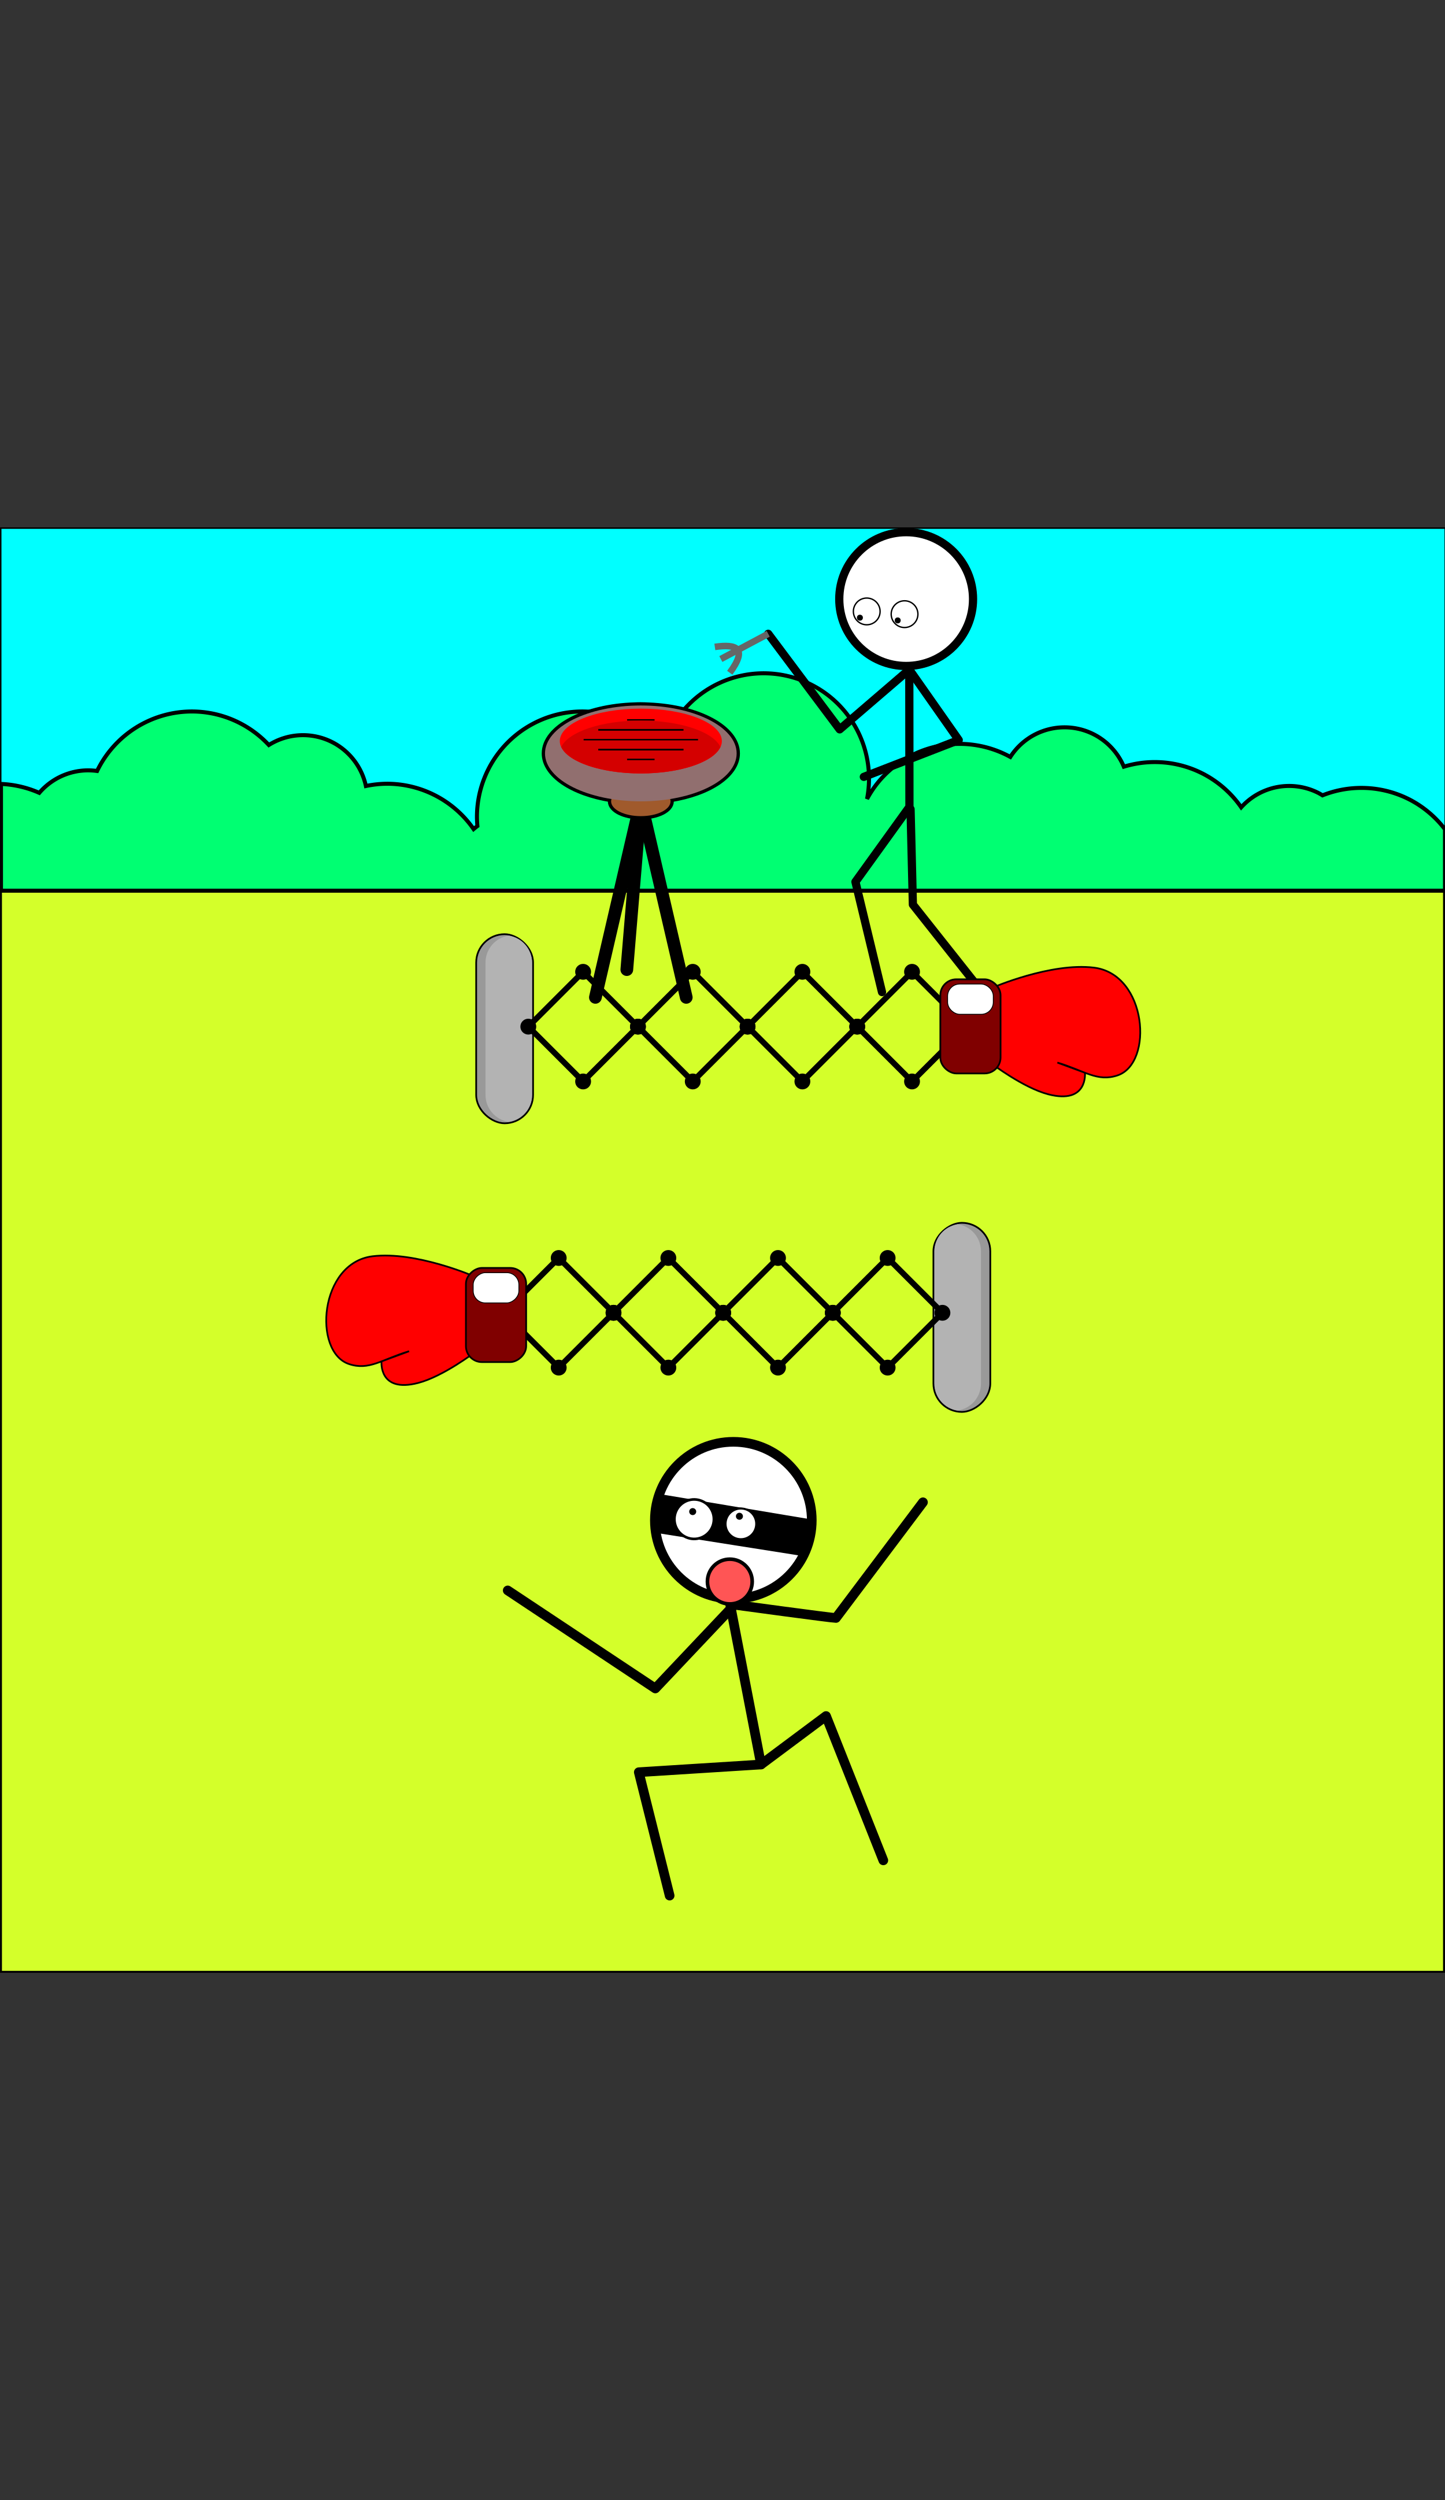 <?xml version="1.0" encoding="UTF-8" standalone="no"?>
<!-- Created with Inkscape (http://www.inkscape.org/) -->

<svg
   xmlns:dc="http://purl.org/dc/elements/1.1/"
   xmlns:cc="http://creativecommons.org/ns#"
   xmlns:rdf="http://www.w3.org/1999/02/22-rdf-syntax-ns#"
   xmlns:svg="http://www.w3.org/2000/svg"
   xmlns="http://www.w3.org/2000/svg"
   xmlns:sodipodi="http://sodipodi.sourceforge.net/DTD/sodipodi-0.dtd"
   xmlns:inkscape="http://www.inkscape.org/namespaces/inkscape"
   width="740"
   height="1280"
   version="1.1"
   viewBox="0 0 740 1280"
   xml:space="preserve"
   id="svg18"
   sodipodi:docname="level18lose2.svg"
   inkscape:version="0.92.5 (2060ec1f9f, 2020-04-08)"><rect x="0" y="0" width="740" height="1280" fill="#333333" stroke="none"/><defs
     id="defs22" /><sodipodi:namedview
     pagecolor="#ffffff"
     bordercolor="#666666"
     borderopacity="1"
     objecttolerance="10"
     gridtolerance="10"
     guidetolerance="10"
     inkscape:pageopacity="0"
     inkscape:pageshadow="2"
     inkscape:window-width="1920"
     inkscape:window-height="986"
     id="namedview20"
     showgrid="false"
     inkscape:zoom="0.70710678"
     inkscape:cx="376.48266"
     inkscape:cy="898.64722"
     inkscape:window-x="1909"
     inkscape:window-y="49"
     inkscape:window-maximized="1"
     inkscape:current-layer="svg18"
     inkscape:snap-bbox="true"
     inkscape:bbox-paths="true"
     inkscape:snap-bbox-edge-midpoints="true"
     inkscape:bbox-nodes="true"
     inkscape:snap-bbox-midpoints="true"
     inkscape:object-paths="true"
     inkscape:snap-intersection-paths="true"
     inkscape:snap-smooth-nodes="true"
     inkscape:snap-midpoints="true"
     inkscape:snap-object-midpoints="true"
     inkscape:snap-center="true"
     inkscape:snap-text-baseline="true"
     inkscape:snap-page="true"
     inkscape:snap-global="false" /><rect
     style="opacity:1;vector-effect:none;fill:#d4ff2a;fill-opacity:1;stroke:#000000;stroke-width:1;stroke-linecap:round;stroke-linejoin:miter;stroke-miterlimit:4;stroke-dasharray:none;stroke-dashoffset:0;stroke-opacity:1;paint-order:normal"
     id="rect821"
     width="739"
     height="739"
     x="0.5"
     y="270.5" /><path
     inkscape:connector-curvature="0"
     sodipodi:nodetypes="cccc"
     id="path5538-0"
     d="m 373.951,821.569 15.793,81.787 -62.61,3.948 15.793,63.174"
     style="fill:none;fill-opacity:1;stroke:#000000;stroke-width:4.939;stroke-linecap:round;stroke-linejoin:round;stroke-miterlimit:4;stroke-dasharray:none;stroke-dashoffset:0;stroke-opacity:1;paint-order:markers fill stroke" /><path
     inkscape:connector-curvature="0"
     id="path5559-3"
     d="m 389.745,903.356 33.279,-24.818 29.331,73.891"
     style="fill:none;fill-opacity:1;stroke:#000000;stroke-width:4.939;stroke-linecap:round;stroke-linejoin:round;stroke-miterlimit:4;stroke-dasharray:none;stroke-dashoffset:0;stroke-opacity:1;paint-order:markers fill stroke" /><path
     inkscape:connector-curvature="0"
     id="path5561-0"
     d="m 472.66,769.112 -44.56,59.225 c -2.256,0 -51.957,-6.78 -51.957,-6.78 l -40.548,42.879 -75.583,-50.2"
     style="fill:none;fill-opacity:1;stroke:#000000;stroke-width:4.939;stroke-linecap:round;stroke-linejoin:round;stroke-miterlimit:4;stroke-dasharray:none;stroke-dashoffset:0;stroke-opacity:1;paint-order:markers fill stroke" /><circle
     r="40.171"
     cy="778.331"
     cx="375.542"
     id="circle4637-2"
     style="fill:#ffffff;fill-opacity:1;stroke:#000000;stroke-width:4.939;stroke-linecap:round;stroke-linejoin:round;stroke-miterlimit:4;stroke-dasharray:none;stroke-dashoffset:0;stroke-opacity:1;paint-order:markers fill stroke" /><path
     inkscape:connector-curvature="0"
     id="path5536-7"
     d="m 336.06,784.37 74.584,11.766 2.592,-4.986 1.197,-3.789 0.997,-3.789 0.598,-5.185 -78.772,-13.162 -2.194,10.37 z"
     style="fill:#000000;stroke:#000000;stroke-width:0.823px;stroke-linecap:butt;stroke-linejoin:miter;stroke-opacity:1" /><circle
     transform="rotate(-77.013)"
     r="10.108"
     cy="521.177"
     cx="-677.982"
     id="circle4649-3"
     style="display:inline;fill:#ffffff;fill-opacity:1;stroke:#000000;stroke-width:1.346;stroke-linecap:round;stroke-linejoin:round;stroke-miterlimit:4;stroke-dasharray:none;stroke-dashoffset:0;stroke-opacity:1;paint-order:markers fill stroke" /><circle
     transform="rotate(-44.016)"
     r="1.795"
     cy="803.025"
     cx="-282.628"
     id="circle4651-1"
     style="display:inline;fill:#000000;fill-opacity:1;stroke:none;stroke-width:0.823;stroke-linecap:round;stroke-linejoin:round;stroke-miterlimit:4;stroke-dasharray:none;stroke-dashoffset:0;stroke-opacity:1;paint-order:markers fill stroke" /><circle
     transform="rotate(-77.013)"
     r="7.865"
     cy="545.034"
     cx="-674.936"
     id="circle4675-5"
     style="display:inline;fill:#ffffff;fill-opacity:1;stroke:#000000;stroke-width:1.047;stroke-linecap:round;stroke-linejoin:round;stroke-miterlimit:4;stroke-dasharray:none;stroke-dashoffset:0;stroke-opacity:1;paint-order:markers fill stroke" /><circle
     transform="rotate(-44.016)"
     r="1.795"
     cy="821.375"
     cx="-267.081"
     id="circle4677-9"
     style="display:inline;fill:#000000;fill-opacity:1;stroke:none;stroke-width:0.823;stroke-linecap:round;stroke-linejoin:round;stroke-miterlimit:4;stroke-dasharray:none;stroke-dashoffset:0;stroke-opacity:1;paint-order:markers fill stroke" /><circle
     r="11.462"
     cy="809.697"
     cx="373.75"
     id="path4756-2"
     style="fill:#ff5555;fill-opacity:1;stroke:#000000;stroke-width:1.855;stroke-linecap:round;stroke-linejoin:round;stroke-miterlimit:4;stroke-dasharray:none;stroke-dashoffset:0;stroke-opacity:1;paint-order:markers fill stroke" /><rect
     y="270.5"
     x="0.5"
     height="185.499"
     width="739.499"
     id="rect870"
     style="opacity:1;vector-effect:none;fill:#00ffff;fill-opacity:1;stroke:#000000;stroke-width:0.501;stroke-linecap:round;stroke-linejoin:miter;stroke-miterlimit:4;stroke-dasharray:none;stroke-dashoffset:0;stroke-opacity:1;paint-order:normal" /><path
     inkscape:connector-curvature="0"
     style="opacity:1;vector-effect:none;fill:#00ff72;fill-opacity:1;stroke:#000000;stroke-width:2.06;stroke-linecap:butt;stroke-linejoin:miter;stroke-miterlimit:4;stroke-dasharray:none;stroke-dashoffset:0;stroke-opacity:1;paint-order:markers stroke fill"
     d="m 392.652,344.72 a 54,54 0 0 0 -42.875,19.197 54,54 0 0 0 -10.396,19.436 54,54 0 0 0 -41.131,-19.104 54,54 0 0 0 -54,54 54,54 0 0 0 0.236,4.658 33,33 0 0 0 -1.949,1.555 54,54 0 0 0 -44.287,-23.213 54,54 0 0 0 -10.863,1.164 33,33 0 0 0 -17.035,-22.348 33,33 0 0 0 -32.678,1.344 54,54 0 0 0 -39.424,-17.16 54,54 0 0 0 -48.525,30.463 33,33 0 0 0 -29.611,11.203 54,54 0 0 0 -19.613,-4.564 v 54.648 H 739.999 v -31.408 a 54,54 0 0 0 -17.977,-15.164 54,54 0 0 0 -44.754,-2.24 33,33 0 0 0 -1.918,-1.121 33,33 0 0 0 -39.707,7.254 54,54 0 0 0 -19.424,-17.109 54,54 0 0 0 -40.682,-3.689 33,33 0 0 0 -15.188,-16.455 33,33 0 0 0 -42.953,11.459 54,54 0 0 0 -67.293,12.496 54,54 0 0 0 -6.082,9.012 54,54 0 0 0 -18.158,-51.643 54,54 0 0 0 -33.213,-12.67 z"
     id="path872" /><g
     transform="matrix(0.838,0,0,0.838,-55.435,-136.895)"
     style="display:inline"
     id="g974"><g
       transform="translate(1.371,6.168)"
       id="g1402"><path
         id="path1279"
         d="M 428.636,766.517 456.396,646.758 447.836,749.557"
         style="fill:none;stroke:#000000;stroke-width:7.76px;stroke-linecap:round;stroke-linejoin:round;stroke-miterlimit:4;stroke-dasharray:none;stroke-opacity:1"
         inkscape:connector-curvature="0" /><path
         id="path1281"
         d="m 456.396,646.758 27.76,119.759"
         style="fill:none;stroke:#000000;stroke-width:7.76px;stroke-linecap:round;stroke-linejoin:round;stroke-miterlimit:4;stroke-dasharray:none;stroke-opacity:1"
         inkscape:connector-curvature="0" /><path
         id="path1283"
         d="m 456.396,588.199 c -1.2,0 -2.32,0 -3.52,0.08 v 0 c -30.88,0.88 -55.04,13.68 -55.04,29.2 0,12.72 16.48,24 40.64,27.84 -0.08,0.48 -0.24,0.96 -0.24,1.44 0,5.04 8.16,9.04 18.16,9.04 10,0 18.16,-4 18.16,-9.04 0,-0.48 -0.08,-0.96 -0.24,-1.44 24.16,-3.84 40.64,-15.12 40.64,-27.84 0,-15.2 -23.28,-27.84 -53.6,-29.12 v 0 c -1.68,-0.08 -3.28,-0.16 -4.96,-0.16 z"
         style="fill:#000000;fill-opacity:1;fill-rule:nonzero;stroke:#000000;stroke-width:4px;stroke-linecap:round;stroke-linejoin:round;stroke-miterlimit:4;stroke-dasharray:none;stroke-opacity:1"
         inkscape:connector-curvature="0" /><path
         id="path1285"
         d="m 474.556,646.758 c 0,5.04 -8.16,9.04 -18.16,9.04 -10,0 -18.16,-4 -18.16,-9.04 0,-5.04 8.16,-9.04 18.16,-9.04 10,0 18.16,4 18.16,9.04 z"
         style="fill:#a05a2c;fill-opacity:1;fill-rule:nonzero;stroke:none"
         inkscape:connector-curvature="0" /><path
         id="path1287"
         d="m 514.956,617.478 c 0,16.16 -26.24,29.28 -58.56,29.28 -32.32,0 -58.56,-13.12 -58.56,-29.28 0,-16.16 26.24,-29.28 58.56,-29.28 32.32,0 58.56,13.12 58.56,29.28 z"
         style="fill:#916f6f;fill-opacity:1;fill-rule:nonzero;stroke:none"
         inkscape:connector-curvature="0" /><path
         id="path1289"
         d="m 505.916,609.958 c 0,10.88 -22.16,19.76 -49.52,19.76 -27.36,0 -49.52,-8.88 -49.52,-19.76 0,-10.96 22.16,-19.84 49.52,-19.84 27.36,0 49.52,8.88 49.52,19.84 z"
         style="fill:#ff0000;fill-opacity:1;fill-rule:nonzero;stroke:none"
         inkscape:connector-curvature="0" /><path
         id="path1291"
         d="m 447.996,596.999 h 16.8"
         style="fill:none;stroke:#000000;stroke-width:0.88px;stroke-linecap:butt;stroke-linejoin:miter;stroke-miterlimit:4;stroke-dasharray:none;stroke-opacity:1"
         inkscape:connector-curvature="0" /><path
         id="path1293"
         d="m 456.396,597.399 c -23.84,0 -44.24,6.8 -48.64,16.16 4.4,9.36 24.8,16.16 48.64,16.16 23.84,0 44.24,-6.8 48.64,-16.16 -4.4,-9.36 -24.8,-16.16 -48.64,-16.16 z"
         style="fill:#d40000;fill-opacity:1;fill-rule:nonzero;stroke:none"
         inkscape:connector-curvature="0" /><path
         id="path1295"
         d="m 421.436,609.078 h 69.919"
         style="fill:none;stroke:#000000;stroke-width:0.88px;stroke-linecap:butt;stroke-linejoin:miter;stroke-miterlimit:4;stroke-dasharray:none;stroke-opacity:1"
         inkscape:connector-curvature="0" /><path
         id="path1297"
         d="m 430.396,603.078 h 52.08"
         style="fill:none;stroke:#000000;stroke-width:1.04px;stroke-linecap:butt;stroke-linejoin:miter;stroke-miterlimit:4;stroke-dasharray:none;stroke-opacity:1"
         inkscape:connector-curvature="0" /><path
         id="path1299"
         d="m 447.996,621.158 h 16.8"
         style="fill:none;stroke:#000000;stroke-width:0.88px;stroke-linecap:butt;stroke-linejoin:miter;stroke-miterlimit:4;stroke-dasharray:none;stroke-opacity:1"
         inkscape:connector-curvature="0" /><path
         id="path1301"
         d="m 430.396,615.158 h 52.08"
         style="fill:none;stroke:#000000;stroke-width:1.04px;stroke-linecap:butt;stroke-linejoin:miter;stroke-miterlimit:4;stroke-dasharray:none;stroke-opacity:1"
         inkscape:connector-curvature="0" /></g><circle
       transform="scale(-1,1)"
       r="40.874"
       cy="529.352"
       cx="-619.912"
       id="circle1358"
       style="display:inline;fill:#ffffff;fill-opacity:1;stroke:#000000;stroke-width:5.025;stroke-linecap:round;stroke-linejoin:round;stroke-miterlimit:4;stroke-dasharray:none;stroke-dashoffset:0;stroke-opacity:1;paint-order:markers fill stroke" /><path
       sodipodi:nodetypes="cccc"
       inkscape:connector-curvature="0"
       id="path1362"
       d="m 621.834,572.411 0.084,83.903 -32.997,45.781 16.233,67.367"
       style="fill:none;stroke:#000000;stroke-width:5.025;stroke-linecap:round;stroke-linejoin:round;stroke-dasharray:none;stroke-opacity:1;paint-order:markers fill stroke" /><path
       sodipodi:nodetypes="ccc"
       inkscape:connector-curvature="0"
       id="path1364"
       d="m 622.603,657.684 1.419,58.322 45.699,57.692"
       style="fill:none;stroke:#000000;stroke-width:5.025;stroke-linecap:round;stroke-linejoin:round;stroke-dasharray:none;stroke-opacity:1;paint-order:markers fill stroke" /><path
       sodipodi:nodetypes="ccccc"
       inkscape:connector-curvature="0"
       id="path1366"
       d="M 594.047,637.967 652.043,615.469 621.834,572.411 579.296,608.953 535.612,550.569"
       style="opacity:1;fill:none;fill-opacity:1;stroke:#000000;stroke-width:5.025;stroke-linecap:round;stroke-linejoin:round;stroke-miterlimit:4;stroke-dasharray:none;stroke-dashoffset:0;stroke-opacity:1;paint-order:markers fill stroke" /><circle
       r="8.167"
       transform="matrix(0.574,-0.819,-0.819,-0.574,0,0)"
       cy="-795.97"
       cx="-97.691"
       id="circle1368"
       style="fill:#ffffff;fill-opacity:1;stroke:#000000;stroke-width:0.837;stroke-linecap:round;stroke-linejoin:round;stroke-miterlimit:4;stroke-dasharray:none;stroke-dashoffset:0;stroke-opacity:1;paint-order:markers fill stroke" /><circle
       transform="matrix(0.035,-0.999,-0.999,-0.035,0,0)"
       r="1.826"
       cy="-610.459"
       cx="-519.887"
       id="circle1370"
       style="fill:#000000;fill-opacity:1;stroke:none;stroke-width:0.837;stroke-linecap:round;stroke-linejoin:round;stroke-miterlimit:4;stroke-dasharray:none;stroke-dashoffset:0;stroke-opacity:1;paint-order:markers fill stroke" /><circle
       style="fill:#ffffff;fill-opacity:1;stroke:#000000;stroke-width:0.837;stroke-linecap:round;stroke-linejoin:round;stroke-miterlimit:4;stroke-dasharray:none;stroke-dashoffset:0;stroke-opacity:1;paint-order:markers fill stroke"
       id="circle1376"
       cx="-85.799"
       cy="-815.853"
       transform="matrix(0.574,-0.819,-0.819,-0.574,0,0)"
       r="8.167" /><circle
       transform="matrix(0.035,-0.999,-0.999,-0.035,0,0)"
       style="fill:#000000;fill-opacity:1;stroke:none;stroke-width:0.837;stroke-linecap:round;stroke-linejoin:round;stroke-miterlimit:4;stroke-dasharray:none;stroke-dashoffset:0;stroke-opacity:1;paint-order:markers fill stroke"
       id="circle1378"
       cx="-520.742"
       cy="-633.61"
       r="1.826" /><path
       inkscape:connector-curvature="0"
       id="path1006"
       d="m 535.612,550.569 -28.953,15.419"
       style="fill:none;stroke:#666666;stroke-width:4;stroke-linecap:butt;stroke-linejoin:miter;stroke-miterlimit:4;stroke-dasharray:none;stroke-opacity:1" /><path
       sodipodi:nodetypes="cc"
       inkscape:connector-curvature="0"
       id="path1008"
       d="m 502.995,558.572 c 13.577,-1.956 20.126,0.904 9.118,15.793"
       style="opacity:1;vector-effect:none;fill:none;fill-opacity:1;stroke:#666666;stroke-width:4;stroke-linecap:butt;stroke-linejoin:miter;stroke-miterlimit:4;stroke-dasharray:none;stroke-dashoffset:0;stroke-opacity:1" /></g><g
     transform="matrix(0,-0.884,0.884,0,-50.381,483.825)"
     style="display:inline"
     id="g1523"
     inkscape:export-xdpi="96"
     inkscape:export-ydpi="96"><rect
       rx="16.475"
       ry="16.475"
       y="597.732"
       x="-270.388"
       height="32.95"
       width="109.512"
       id="rect1440"
       style="opacity:1;vector-effect:none;fill:#999999;fill-opacity:1;stroke:#000000;stroke-width:1;stroke-linecap:round;stroke-linejoin:round;stroke-miterlimit:4;stroke-dasharray:none;stroke-dashoffset:0;stroke-opacity:1;paint-order:markers fill stroke" /><path
       d="m -253.912,598.338 c -7.982,0 -14.509,5.827 -15.662,13.471 1.153,7.644 7.68,13.471 15.662,13.471 h 76.561 c 7.982,0 14.509,-5.827 15.662,-13.471 -1.153,-7.644 -7.68,-13.471 -15.662,-13.471 z"
       id="rect1442"
       style="opacity:1;vector-effect:none;fill:#b3b3b3;fill-opacity:1;stroke:none;stroke-width:1;stroke-linecap:round;stroke-linejoin:round;stroke-miterlimit:4;stroke-dasharray:none;stroke-dashoffset:0;stroke-opacity:1;paint-order:markers fill stroke"
       inkscape:original="M -253.91211 597.73242 C -262.22211 597.73242 -269.03789 603.82935 -270.19531 611.80859 C -269.03789 619.78783 -262.22211 625.88477 -253.91211 625.88477 L -177.35156 625.88477 C -169.04156 625.88477 -162.22578 619.78783 -161.06836 611.80859 C -162.22578 603.82935 -169.04156 597.73242 -177.35156 597.73242 L -253.91211 597.73242 z "
       inkscape:radius="-0.60570508"
       sodipodi:type="inkscape:offset" /></g><g
     inkscape:export-ydpi="96"
     inkscape:export-xdpi="96"
     id="g1015"
     style="display:inline"
     transform="matrix(0,-0.884,-0.884,0,801.38,336.057)"><rect
       style="opacity:1;vector-effect:none;fill:#999999;fill-opacity:1;stroke:#000000;stroke-width:1;stroke-linecap:round;stroke-linejoin:round;stroke-miterlimit:4;stroke-dasharray:none;stroke-dashoffset:0;stroke-opacity:1;paint-order:markers fill stroke"
       id="rect1011"
       width="109.512"
       height="32.95"
       x="-270.388"
       y="597.732"
       ry="16.475"
       rx="16.475" /><path
       sodipodi:type="inkscape:offset"
       inkscape:radius="-0.60570508"
       inkscape:original="M -253.91211 597.73242 C -262.22211 597.73242 -269.03789 603.82935 -270.19531 611.80859 C -269.03789 619.78783 -262.22211 625.88477 -253.91211 625.88477 L -177.35156 625.88477 C -169.04156 625.88477 -162.22578 619.78783 -161.06836 611.80859 C -162.22578 603.82935 -169.04156 597.73242 -177.35156 597.73242 L -253.91211 597.73242 z "
       style="opacity:1;vector-effect:none;fill:#b3b3b3;fill-opacity:1;stroke:none;stroke-width:1;stroke-linecap:round;stroke-linejoin:round;stroke-miterlimit:4;stroke-dasharray:none;stroke-dashoffset:0;stroke-opacity:1;paint-order:markers fill stroke"
       id="path1013"
       d="m -253.912,598.338 c -7.982,0 -14.509,5.827 -15.662,13.471 1.153,7.644 7.68,13.471 15.662,13.471 h 76.561 c 7.982,0 14.509,-5.827 15.662,-13.471 -1.153,-7.644 -7.68,-13.471 -15.662,-13.471 z" /></g><g
     style="display:inline"
     id="g1510"
     transform="rotate(90,-58.368,899.201)"><g
       inkscape:export-ydpi="96"
       inkscape:export-xdpi="96"
       transform="matrix(0.591,0,0,0.591,-127.408,262.419)"
       id="g1478"><rect
         style="opacity:1;vector-effect:none;fill:none;fill-opacity:1;stroke:#000000;stroke-width:5;stroke-linecap:round;stroke-linejoin:round;stroke-miterlimit:4;stroke-dasharray:none;stroke-dashoffset:0;stroke-opacity:1;paint-order:markers fill stroke"
         id="rect1461"
         width="67.157"
         height="67.157"
         x="-63.209"
         y="665.578"
         ry="0"
         transform="rotate(45)" /><circle
         style="opacity:1;vector-effect:none;fill:none;fill-opacity:1;stroke:#000000;stroke-width:5;stroke-linecap:round;stroke-linejoin:round;stroke-miterlimit:4;stroke-dasharray:none;stroke-dashoffset:0;stroke-opacity:1;paint-order:markers fill stroke"
         id="path1465"
         cx="-562.817"
         cy="473.426"
         r="4.375" /><circle
         r="4.375"
         cy="473.426"
         cx="-467.843"
         id="circle1467"
         style="opacity:1;vector-effect:none;fill:none;fill-opacity:1;stroke:#000000;stroke-width:5;stroke-linecap:round;stroke-linejoin:round;stroke-miterlimit:4;stroke-dasharray:none;stroke-dashoffset:0;stroke-opacity:1;paint-order:markers fill stroke" /><circle
         style="opacity:1;vector-effect:none;fill:none;fill-opacity:1;stroke:#000000;stroke-width:5;stroke-linecap:round;stroke-linejoin:round;stroke-miterlimit:4;stroke-dasharray:none;stroke-dashoffset:0;stroke-opacity:1;paint-order:markers fill stroke"
         id="circle1469"
         cx="-515.33"
         cy="425.939"
         r="4.375" /><circle
         r="4.375"
         cy="520.914"
         cx="-515.33"
         id="circle1471"
         style="opacity:1;vector-effect:none;fill:none;fill-opacity:1;stroke:#000000;stroke-width:5;stroke-linecap:round;stroke-linejoin:round;stroke-miterlimit:4;stroke-dasharray:none;stroke-dashoffset:0;stroke-opacity:1;paint-order:markers fill stroke" /></g><g
       inkscape:export-ydpi="96"
       inkscape:export-xdpi="96"
       transform="matrix(0.591,0,0,0.591,-127.408,206.27)"
       id="g1490"><rect
         transform="rotate(45)"
         ry="0"
         y="665.578"
         x="-63.209"
         height="67.157"
         width="67.157"
         id="rect1480"
         style="opacity:1;vector-effect:none;fill:none;fill-opacity:1;stroke:#000000;stroke-width:5;stroke-linecap:round;stroke-linejoin:round;stroke-miterlimit:4;stroke-dasharray:none;stroke-dashoffset:0;stroke-opacity:1;paint-order:markers fill stroke" /><circle
         r="4.375"
         cy="473.426"
         cx="-562.817"
         id="circle1482"
         style="opacity:1;vector-effect:none;fill:none;fill-opacity:1;stroke:#000000;stroke-width:5;stroke-linecap:round;stroke-linejoin:round;stroke-miterlimit:4;stroke-dasharray:none;stroke-dashoffset:0;stroke-opacity:1;paint-order:markers fill stroke" /><circle
         style="opacity:1;vector-effect:none;fill:none;fill-opacity:1;stroke:#000000;stroke-width:5;stroke-linecap:round;stroke-linejoin:round;stroke-miterlimit:4;stroke-dasharray:none;stroke-dashoffset:0;stroke-opacity:1;paint-order:markers fill stroke"
         id="circle1484"
         cx="-467.843"
         cy="473.426"
         r="4.375" /><circle
         r="4.375"
         cy="425.939"
         cx="-515.33"
         id="circle1486"
         style="opacity:1;vector-effect:none;fill:none;fill-opacity:1;stroke:#000000;stroke-width:5;stroke-linecap:round;stroke-linejoin:round;stroke-miterlimit:4;stroke-dasharray:none;stroke-dashoffset:0;stroke-opacity:1;paint-order:markers fill stroke" /><circle
         style="opacity:1;vector-effect:none;fill:none;fill-opacity:1;stroke:#000000;stroke-width:5;stroke-linecap:round;stroke-linejoin:round;stroke-miterlimit:4;stroke-dasharray:none;stroke-dashoffset:0;stroke-opacity:1;paint-order:markers fill stroke"
         id="circle1488"
         cx="-515.33"
         cy="520.914"
         r="4.375" /></g><g
       inkscape:export-ydpi="96"
       inkscape:export-xdpi="96"
       transform="matrix(0.591,0,0,0.591,-127.408,150.121)"
       id="g1502"><rect
         transform="rotate(45)"
         ry="0"
         y="665.578"
         x="-63.209"
         height="67.157"
         width="67.157"
         id="rect1492"
         style="opacity:1;vector-effect:none;fill:none;fill-opacity:1;stroke:#000000;stroke-width:5;stroke-linecap:round;stroke-linejoin:round;stroke-miterlimit:4;stroke-dasharray:none;stroke-dashoffset:0;stroke-opacity:1;paint-order:markers fill stroke" /><circle
         r="4.375"
         cy="473.426"
         cx="-562.817"
         id="circle1494"
         style="opacity:1;vector-effect:none;fill:none;fill-opacity:1;stroke:#000000;stroke-width:5;stroke-linecap:round;stroke-linejoin:round;stroke-miterlimit:4;stroke-dasharray:none;stroke-dashoffset:0;stroke-opacity:1;paint-order:markers fill stroke" /><circle
         style="opacity:1;vector-effect:none;fill:none;fill-opacity:1;stroke:#000000;stroke-width:5;stroke-linecap:round;stroke-linejoin:round;stroke-miterlimit:4;stroke-dasharray:none;stroke-dashoffset:0;stroke-opacity:1;paint-order:markers fill stroke"
         id="circle1496"
         cx="-467.843"
         cy="473.426"
         r="4.375" /><circle
         r="4.375"
         cy="425.939"
         cx="-515.33"
         id="circle1498"
         style="opacity:1;vector-effect:none;fill:none;fill-opacity:1;stroke:#000000;stroke-width:5;stroke-linecap:round;stroke-linejoin:round;stroke-miterlimit:4;stroke-dasharray:none;stroke-dashoffset:0;stroke-opacity:1;paint-order:markers fill stroke" /><circle
         style="opacity:1;vector-effect:none;fill:none;fill-opacity:1;stroke:#000000;stroke-width:5;stroke-linecap:round;stroke-linejoin:round;stroke-miterlimit:4;stroke-dasharray:none;stroke-dashoffset:0;stroke-opacity:1;paint-order:markers fill stroke"
         id="circle1500"
         cx="-515.33"
         cy="520.914"
         r="4.375" /></g><g
       inkscape:export-ydpi="96"
       inkscape:export-xdpi="96"
       id="g1514"
       transform="matrix(0.591,0,0,0.591,-127.408,93.973)"><rect
         style="opacity:1;vector-effect:none;fill:none;fill-opacity:1;stroke:#000000;stroke-width:5;stroke-linecap:round;stroke-linejoin:round;stroke-miterlimit:4;stroke-dasharray:none;stroke-dashoffset:0;stroke-opacity:1;paint-order:markers fill stroke"
         id="rect1504"
         width="67.157"
         height="67.157"
         x="-63.209"
         y="665.578"
         ry="0"
         transform="rotate(45)" /><circle
         style="opacity:1;vector-effect:none;fill:none;fill-opacity:1;stroke:#000000;stroke-width:5;stroke-linecap:round;stroke-linejoin:round;stroke-miterlimit:4;stroke-dasharray:none;stroke-dashoffset:0;stroke-opacity:1;paint-order:markers fill stroke"
         id="circle1506"
         cx="-562.817"
         cy="473.426"
         r="4.375" /><circle
         r="4.375"
         cy="473.426"
         cx="-467.843"
         id="circle1508"
         style="opacity:1;vector-effect:none;fill:none;fill-opacity:1;stroke:#000000;stroke-width:5;stroke-linecap:round;stroke-linejoin:round;stroke-miterlimit:4;stroke-dasharray:none;stroke-dashoffset:0;stroke-opacity:1;paint-order:markers fill stroke" /><circle
         style="opacity:1;vector-effect:none;fill:none;fill-opacity:1;stroke:#000000;stroke-width:5;stroke-linecap:round;stroke-linejoin:round;stroke-miterlimit:4;stroke-dasharray:none;stroke-dashoffset:0;stroke-opacity:1;paint-order:markers fill stroke"
         id="circle1510"
         cx="-515.33"
         cy="425.939"
         r="4.375" /><circle
         r="4.375"
         cy="520.914"
         cx="-515.33"
         id="circle1512"
         style="opacity:1;vector-effect:none;fill:none;fill-opacity:1;stroke:#000000;stroke-width:5;stroke-linecap:round;stroke-linejoin:round;stroke-miterlimit:4;stroke-dasharray:none;stroke-dashoffset:0;stroke-opacity:1;paint-order:markers fill stroke" /></g></g><g
     inkscape:export-ydpi="96"
     inkscape:export-xdpi="96"
     id="g1023"
     style="display:inline"
     transform="matrix(0,-0.884,-0.884,0,988.604,332.531)"><path
       style="fill:#ff0000;stroke:#000000;stroke-width:1px;stroke-linecap:butt;stroke-linejoin:miter;stroke-opacity:1"
       d="m -239.661,544.097 43.778,-0.606 c 0,0 14.721,-33.791 11.65,-58.895 -3.77,-30.817 -55.277,-34.641 -62.378,-13.744 -4.004,11.783 2.653,19.147 7.393,34.928 l -5.892,-15.968 c 0,0 -18.482,-1.871 -12.474,21.26 3.772,14.522 17.923,33.025 17.923,33.025 z"
       id="path1017"
       inkscape:connector-curvature="0"
       sodipodi:nodetypes="ccssccsc" /><rect
       style="opacity:1;vector-effect:none;fill:#800000;fill-opacity:1;stroke:#000000;stroke-width:1;stroke-linecap:round;stroke-linejoin:round;stroke-miterlimit:4;stroke-dasharray:none;stroke-dashoffset:0;stroke-opacity:1;paint-order:markers fill stroke"
       id="rect1019"
       width="54.514"
       height="34.889"
       x="-245.508"
       y="538.697"
       ry="9.251"
       rx="9.251" /><rect
       ry="7.023"
       y="542.898"
       x="-211.261"
       height="26.486"
       width="17.541"
       id="rect1021"
       style="opacity:1;vector-effect:none;fill:#ffffff;fill-opacity:1;stroke:#000000;stroke-width:0.494;stroke-linecap:round;stroke-linejoin:round;stroke-miterlimit:4;stroke-dasharray:none;stroke-dashoffset:0;stroke-opacity:1;paint-order:markers fill stroke"
       rx="7.023" /></g><g
     transform="rotate(90,-137.868,966.201)"
     id="g986"
     style="display:inline"><g
       id="g948"
       transform="matrix(0.591,0,0,0.591,-127.408,262.419)"
       inkscape:export-xdpi="96"
       inkscape:export-ydpi="96"><rect
         transform="rotate(45)"
         ry="0"
         y="665.578"
         x="-63.209"
         height="67.157"
         width="67.157"
         id="rect938"
         style="opacity:1;vector-effect:none;fill:none;fill-opacity:1;stroke:#000000;stroke-width:5;stroke-linecap:round;stroke-linejoin:round;stroke-miterlimit:4;stroke-dasharray:none;stroke-dashoffset:0;stroke-opacity:1;paint-order:markers fill stroke" /><circle
         r="4.375"
         cy="473.426"
         cx="-562.817"
         id="circle940"
         style="opacity:1;vector-effect:none;fill:none;fill-opacity:1;stroke:#000000;stroke-width:5;stroke-linecap:round;stroke-linejoin:round;stroke-miterlimit:4;stroke-dasharray:none;stroke-dashoffset:0;stroke-opacity:1;paint-order:markers fill stroke" /><circle
         style="opacity:1;vector-effect:none;fill:none;fill-opacity:1;stroke:#000000;stroke-width:5;stroke-linecap:round;stroke-linejoin:round;stroke-miterlimit:4;stroke-dasharray:none;stroke-dashoffset:0;stroke-opacity:1;paint-order:markers fill stroke"
         id="circle942"
         cx="-467.843"
         cy="473.426"
         r="4.375" /><circle
         r="4.375"
         cy="425.939"
         cx="-515.33"
         id="circle944"
         style="opacity:1;vector-effect:none;fill:none;fill-opacity:1;stroke:#000000;stroke-width:5;stroke-linecap:round;stroke-linejoin:round;stroke-miterlimit:4;stroke-dasharray:none;stroke-dashoffset:0;stroke-opacity:1;paint-order:markers fill stroke" /><circle
         style="opacity:1;vector-effect:none;fill:none;fill-opacity:1;stroke:#000000;stroke-width:5;stroke-linecap:round;stroke-linejoin:round;stroke-miterlimit:4;stroke-dasharray:none;stroke-dashoffset:0;stroke-opacity:1;paint-order:markers fill stroke"
         id="circle946"
         cx="-515.33"
         cy="520.914"
         r="4.375" /></g><g
       id="g960"
       transform="matrix(0.591,0,0,0.591,-127.408,206.27)"
       inkscape:export-xdpi="96"
       inkscape:export-ydpi="96"><rect
         style="opacity:1;vector-effect:none;fill:none;fill-opacity:1;stroke:#000000;stroke-width:5;stroke-linecap:round;stroke-linejoin:round;stroke-miterlimit:4;stroke-dasharray:none;stroke-dashoffset:0;stroke-opacity:1;paint-order:markers fill stroke"
         id="rect950"
         width="67.157"
         height="67.157"
         x="-63.209"
         y="665.578"
         ry="0"
         transform="rotate(45)" /><circle
         style="opacity:1;vector-effect:none;fill:none;fill-opacity:1;stroke:#000000;stroke-width:5;stroke-linecap:round;stroke-linejoin:round;stroke-miterlimit:4;stroke-dasharray:none;stroke-dashoffset:0;stroke-opacity:1;paint-order:markers fill stroke"
         id="circle952"
         cx="-562.817"
         cy="473.426"
         r="4.375" /><circle
         r="4.375"
         cy="473.426"
         cx="-467.843"
         id="circle954"
         style="opacity:1;vector-effect:none;fill:none;fill-opacity:1;stroke:#000000;stroke-width:5;stroke-linecap:round;stroke-linejoin:round;stroke-miterlimit:4;stroke-dasharray:none;stroke-dashoffset:0;stroke-opacity:1;paint-order:markers fill stroke" /><circle
         style="opacity:1;vector-effect:none;fill:none;fill-opacity:1;stroke:#000000;stroke-width:5;stroke-linecap:round;stroke-linejoin:round;stroke-miterlimit:4;stroke-dasharray:none;stroke-dashoffset:0;stroke-opacity:1;paint-order:markers fill stroke"
         id="circle956"
         cx="-515.33"
         cy="425.939"
         r="4.375" /><circle
         r="4.375"
         cy="520.914"
         cx="-515.33"
         id="circle958"
         style="opacity:1;vector-effect:none;fill:none;fill-opacity:1;stroke:#000000;stroke-width:5;stroke-linecap:round;stroke-linejoin:round;stroke-miterlimit:4;stroke-dasharray:none;stroke-dashoffset:0;stroke-opacity:1;paint-order:markers fill stroke" /></g><g
       id="g972"
       transform="matrix(0.591,0,0,0.591,-127.408,150.121)"
       inkscape:export-xdpi="96"
       inkscape:export-ydpi="96"><rect
         style="opacity:1;vector-effect:none;fill:none;fill-opacity:1;stroke:#000000;stroke-width:5;stroke-linecap:round;stroke-linejoin:round;stroke-miterlimit:4;stroke-dasharray:none;stroke-dashoffset:0;stroke-opacity:1;paint-order:markers fill stroke"
         id="rect962"
         width="67.157"
         height="67.157"
         x="-63.209"
         y="665.578"
         ry="0"
         transform="rotate(45)" /><circle
         style="opacity:1;vector-effect:none;fill:none;fill-opacity:1;stroke:#000000;stroke-width:5;stroke-linecap:round;stroke-linejoin:round;stroke-miterlimit:4;stroke-dasharray:none;stroke-dashoffset:0;stroke-opacity:1;paint-order:markers fill stroke"
         id="circle964"
         cx="-562.817"
         cy="473.426"
         r="4.375" /><circle
         r="4.375"
         cy="473.426"
         cx="-467.843"
         id="circle966"
         style="opacity:1;vector-effect:none;fill:none;fill-opacity:1;stroke:#000000;stroke-width:5;stroke-linecap:round;stroke-linejoin:round;stroke-miterlimit:4;stroke-dasharray:none;stroke-dashoffset:0;stroke-opacity:1;paint-order:markers fill stroke" /><circle
         style="opacity:1;vector-effect:none;fill:none;fill-opacity:1;stroke:#000000;stroke-width:5;stroke-linecap:round;stroke-linejoin:round;stroke-miterlimit:4;stroke-dasharray:none;stroke-dashoffset:0;stroke-opacity:1;paint-order:markers fill stroke"
         id="circle968"
         cx="-515.33"
         cy="425.939"
         r="4.375" /><circle
         r="4.375"
         cy="520.914"
         cx="-515.33"
         id="circle970"
         style="opacity:1;vector-effect:none;fill:none;fill-opacity:1;stroke:#000000;stroke-width:5;stroke-linecap:round;stroke-linejoin:round;stroke-miterlimit:4;stroke-dasharray:none;stroke-dashoffset:0;stroke-opacity:1;paint-order:markers fill stroke" /></g><g
       transform="matrix(0.591,0,0,0.591,-127.408,93.973)"
       id="g984"
       inkscape:export-xdpi="96"
       inkscape:export-ydpi="96"><rect
         transform="rotate(45)"
         ry="0"
         y="665.578"
         x="-63.209"
         height="67.157"
         width="67.157"
         id="rect974"
         style="opacity:1;vector-effect:none;fill:none;fill-opacity:1;stroke:#000000;stroke-width:5;stroke-linecap:round;stroke-linejoin:round;stroke-miterlimit:4;stroke-dasharray:none;stroke-dashoffset:0;stroke-opacity:1;paint-order:markers fill stroke" /><circle
         r="4.375"
         cy="473.426"
         cx="-562.817"
         id="circle976"
         style="opacity:1;vector-effect:none;fill:none;fill-opacity:1;stroke:#000000;stroke-width:5;stroke-linecap:round;stroke-linejoin:round;stroke-miterlimit:4;stroke-dasharray:none;stroke-dashoffset:0;stroke-opacity:1;paint-order:markers fill stroke" /><circle
         style="opacity:1;vector-effect:none;fill:none;fill-opacity:1;stroke:#000000;stroke-width:5;stroke-linecap:round;stroke-linejoin:round;stroke-miterlimit:4;stroke-dasharray:none;stroke-dashoffset:0;stroke-opacity:1;paint-order:markers fill stroke"
         id="circle978"
         cx="-467.843"
         cy="473.426"
         r="4.375" /><circle
         r="4.375"
         cy="425.939"
         cx="-515.33"
         id="circle980"
         style="opacity:1;vector-effect:none;fill:none;fill-opacity:1;stroke:#000000;stroke-width:5;stroke-linecap:round;stroke-linejoin:round;stroke-miterlimit:4;stroke-dasharray:none;stroke-dashoffset:0;stroke-opacity:1;paint-order:markers fill stroke" /><circle
         style="opacity:1;vector-effect:none;fill:none;fill-opacity:1;stroke:#000000;stroke-width:5;stroke-linecap:round;stroke-linejoin:round;stroke-miterlimit:4;stroke-dasharray:none;stroke-dashoffset:0;stroke-opacity:1;paint-order:markers fill stroke"
         id="circle982"
         cx="-515.33"
         cy="520.914"
         r="4.375" /></g></g><g
     transform="matrix(0,-0.884,0.884,0,-237.605,480.299)"
     style="display:inline"
     id="g1519"
     inkscape:export-xdpi="96"
     inkscape:export-ydpi="96"><path
       sodipodi:nodetypes="ccssccsc"
       inkscape:connector-curvature="0"
       id="path1451"
       d="m -239.661,544.097 43.778,-0.606 c 0,0 14.721,-33.791 11.65,-58.895 -3.77,-30.817 -55.277,-34.641 -62.378,-13.744 -4.004,11.783 2.653,19.147 7.393,34.928 l -5.892,-15.968 c 0,0 -18.482,-1.871 -12.474,21.26 3.772,14.522 17.923,33.025 17.923,33.025 z"
       style="fill:#ff0000;stroke:#000000;stroke-width:1px;stroke-linecap:butt;stroke-linejoin:miter;stroke-opacity:1" /><rect
       rx="9.251"
       ry="9.251"
       y="538.697"
       x="-245.508"
       height="34.889"
       width="54.514"
       id="rect1455"
       style="opacity:1;vector-effect:none;fill:#800000;fill-opacity:1;stroke:#000000;stroke-width:1;stroke-linecap:round;stroke-linejoin:round;stroke-miterlimit:4;stroke-dasharray:none;stroke-dashoffset:0;stroke-opacity:1;paint-order:markers fill stroke" /><rect
       rx="7.023"
       style="opacity:1;vector-effect:none;fill:#ffffff;fill-opacity:1;stroke:#000000;stroke-width:0.494;stroke-linecap:round;stroke-linejoin:round;stroke-miterlimit:4;stroke-dasharray:none;stroke-dashoffset:0;stroke-opacity:1;paint-order:markers fill stroke"
       id="rect1457"
       width="17.541"
       height="26.486"
       x="-211.261"
       y="542.898"
       ry="7.023" /></g></svg>